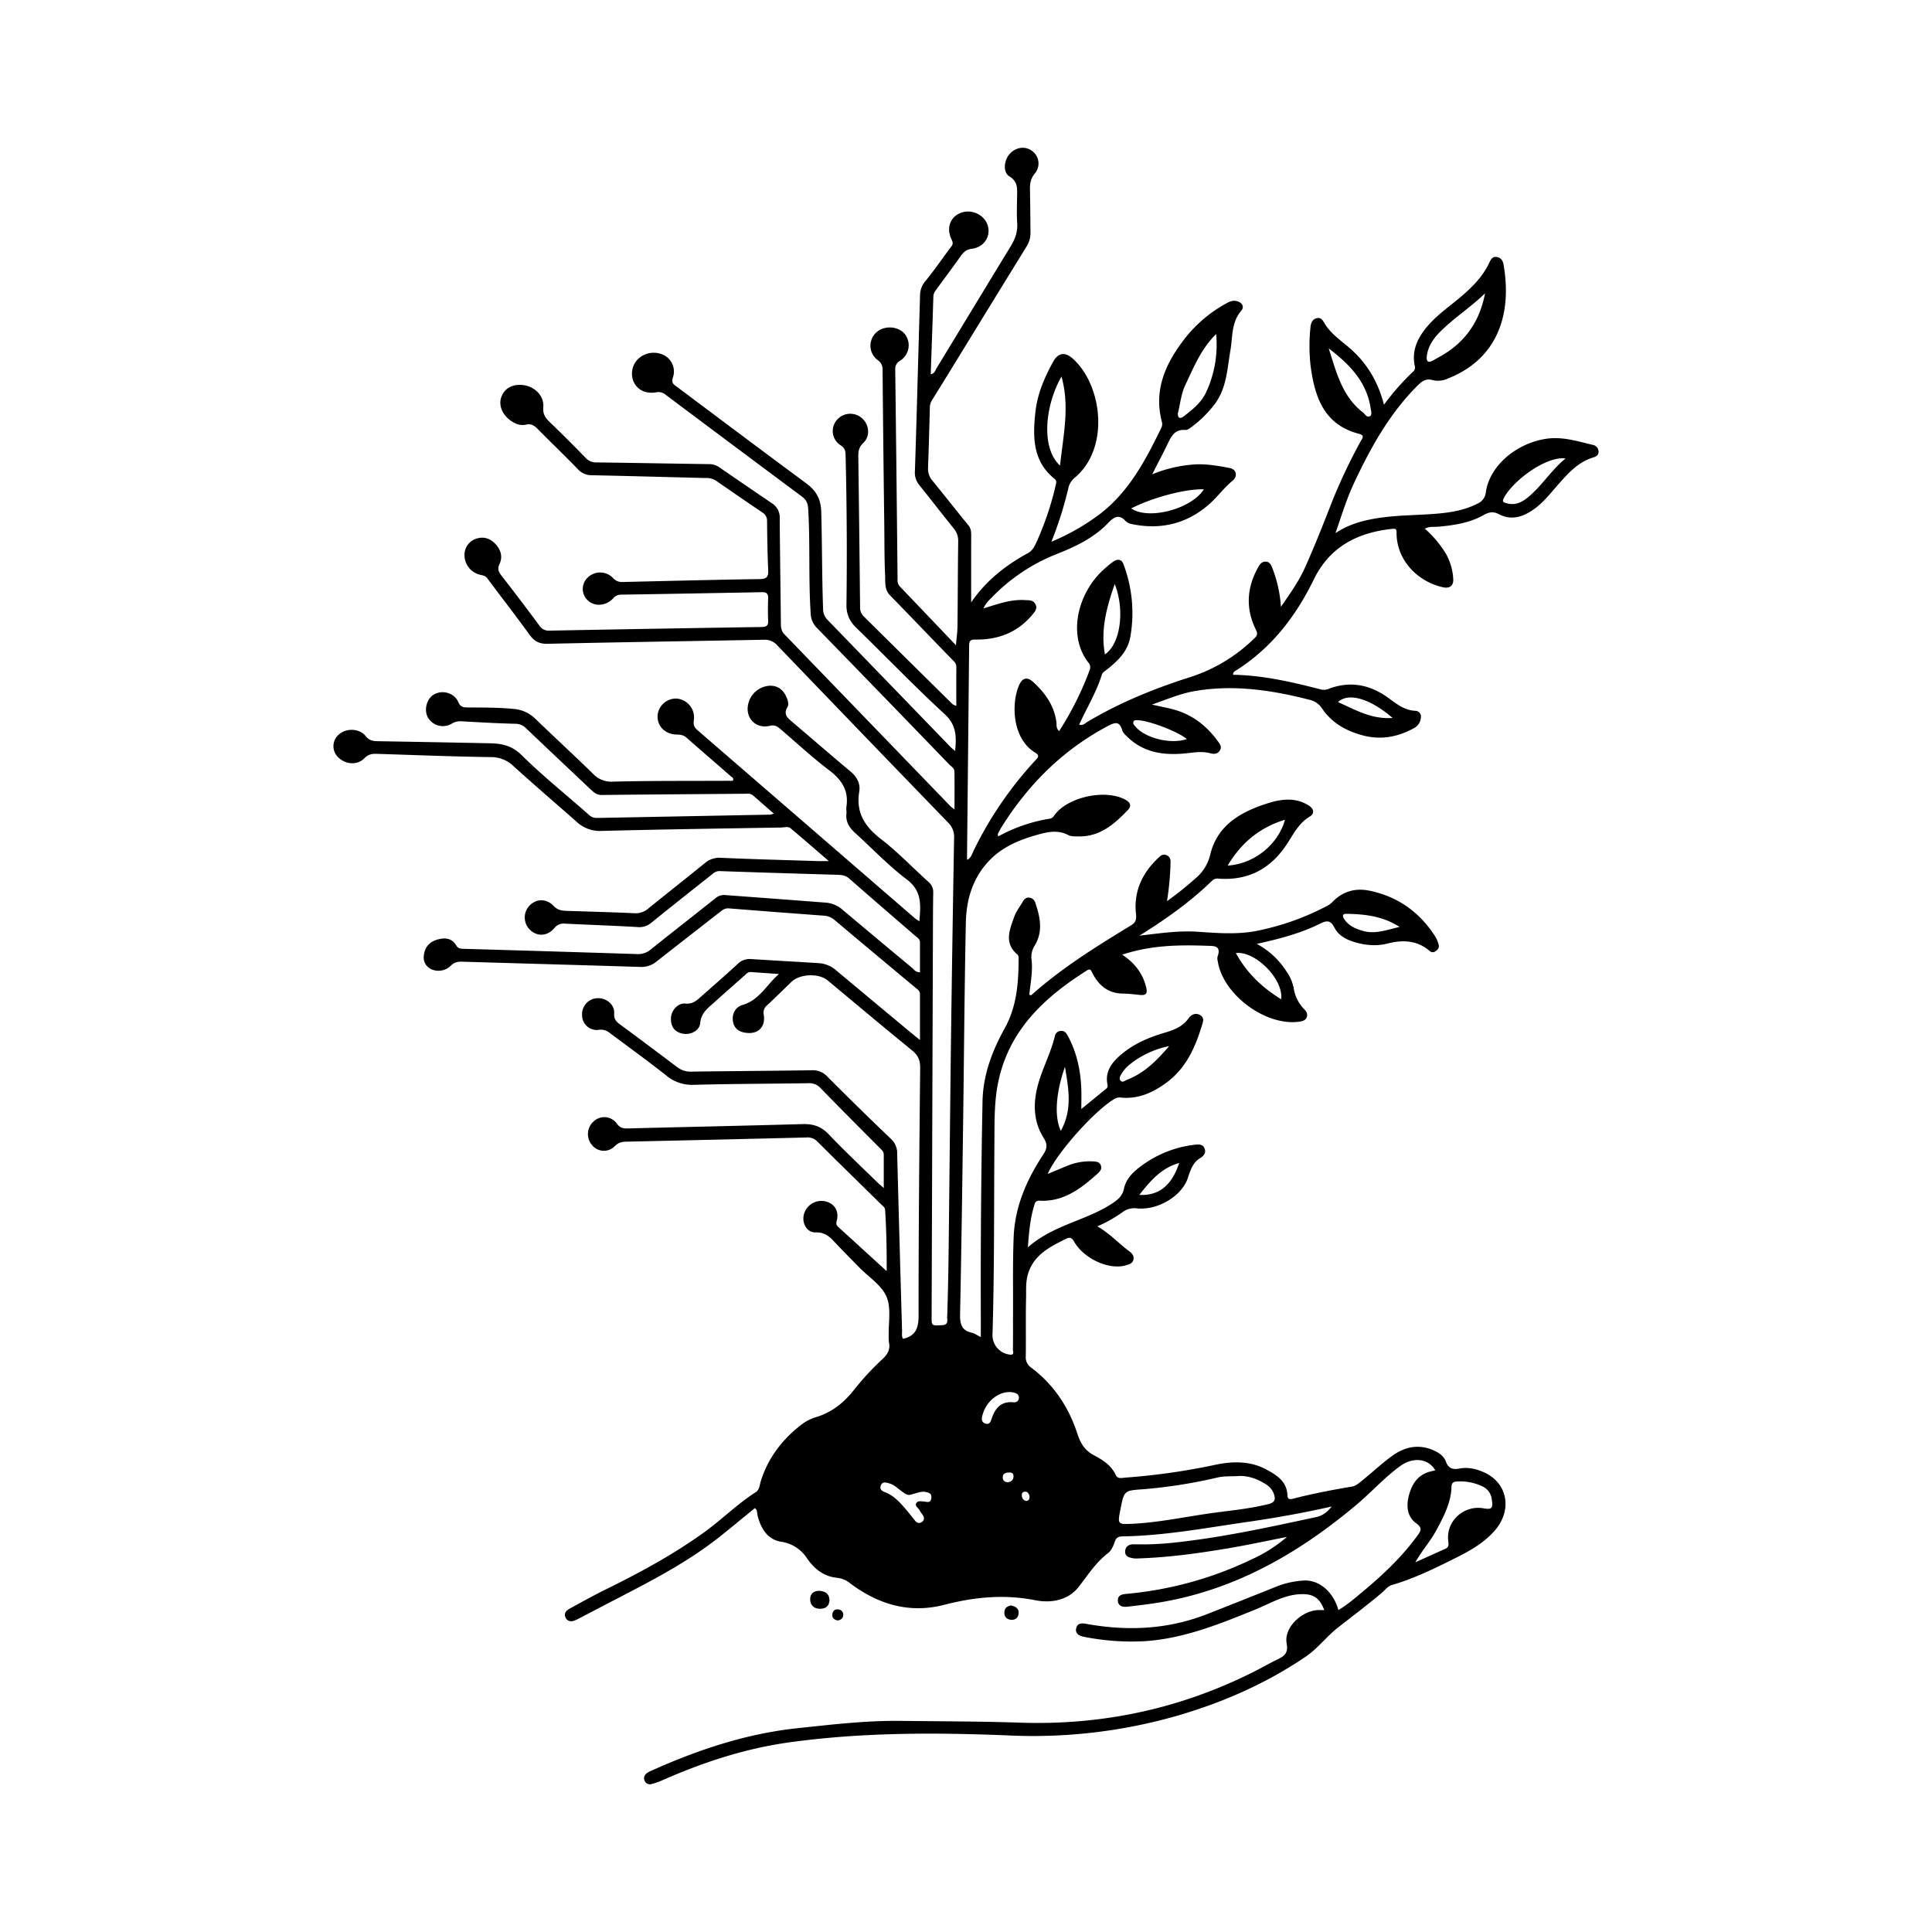 <svg id="Ebene_1" data-name="Ebene 1" xmlns="http://www.w3.org/2000/svg" viewBox="0 0 1024 1024"><title>02-digital-transformation</title><path d="M844.065,235.762c-8.233-1.951-16.263-4.572-25.078-3.116-15.66,2.586-29.418,14.334-31.451,28.159a7.313,7.313,0,0,1-4.356,6.09c-7.906,4.088-16.494,5.052-25.169,5.626-8.028.531-16.108.606-24.078,1.587-9.101,1.12-18.081,3.1-26.095,8.444,3.186-9.127,5.865-18.125,9.884-26.662,8.77-18.63,18.629-36.498,33.351-51.258,2.438-2.444,4.527-4.269,8.438-3.132a12.038,12.038,0,0,0,7.436-.687c27.364-10.563,34.494-34.992,29.943-60.688-.364-2.055-1.431-3.567-3.563-3.907-2.414-.386-3.252,1.499-4.073,3.227-3.258,6.856-8.375,12.149-14.023,17.059-6.07,5.277-12.827,9.767-18.18,15.871-5.424,6.184-8.956,13.006-7.201,21.548a2.813,2.813,0,0,1-.779,2.963A128.865,128.865,0,0,0,733.54,214.51c-3.325-12.767-9.435-22.667-18.979-30.707-4.283-3.608-9.056-6.975-12.166-11.838-1.138-1.778-1.9-3.925-4.47-3.321-2.559.602-3.209,2.905-3.386,5.165a95.274,95.274,0,0,0,.069,19.869c2.181,16.52,6.941,31.41,25.705,36.251,3.297.851,1.634,2.521.771,4.146a294.855,294.855,0,0,0-14.433,30.233c-4.838,12.309-9.603,24.641-15.059,36.695-3.179,7.024-7.554,13.272-12.667,20.605a68.993,68.993,0,0,0-4.634-20.712c-.668-1.662-1.472-3.246-3.608-3.214-1.772.027-2.78,1.139-3.624,2.614-6.246,10.913-6.99,22.146-1.418,33.436,1.16,2.349.619,3.24-.86,4.654a86.147,86.147,0,0,1-33.67,20.409c-19.122,6.058-37.576,13.551-54.842,23.842-1.194.712-2.285,2.147-4.265,1.4,4.039-8.94,9.137-17.159,11.975-26.39.407-1.325,1.581-1.871,2.563-2.654,5.97-4.757,11.345-9.726,12.658-18.009a73.241,73.241,0,0,0-3.78-38.073c-.934-2.473-2.951-2.701-5.038-1.446a33.324,33.324,0,0,0-3.7,2.915c-15.624,12.751-21.096,36.238-9.902,50.69a3.763,3.763,0,0,1,.832,3.925A166.906,166.906,0,0,1,561.366,387.5c-1.754-1.545-1.248-3.261-1.444-4.74-1.161-8.791-6.003-15.497-12.268-21.25-3.195-2.934-5.75-2.288-7.465,1.542-4.157,9.284-4.013,28.221,8.443,35.838,2.345,1.434,1.756,2.354.389,3.848a197.475,197.475,0,0,0-32.978,48.12c-.795,1.662-1.295,3.724-3.301,4.854a5.469,5.469,0,0,1-.208-.849q.586-56.368,1.128-112.736c.024-2.909,1.155-3.169,3.683-3.145,11.792.112,21.956-3.807,29.681-13.009,1.339-1.595,3.142-3.36,1.675-5.892-1.253-2.163-3.321-1.879-5.399-2.017-7.63-.505-14.645,2.18-22.053,4.397a16.33,16.33,0,0,1,3.936-5.286,97.633,97.633,0,0,1,35.44-23.736c9.865-3.899,19.324-8.526,26.798-16.327,2.892-3.018,5.597-4.909,9.188-.922a6.462,6.462,0,0,0,3.38,1.609c15.343,3.147,29.159-.221,40.908-10.558,4.347-3.824,7.781-8.65,12.329-12.393,2.961-2.436,2.11-6.107-1.465-6.787-6.492-1.233-12.978-2.396-19.716-1.817a72.187,72.187,0,0,0-21.35,5.131c2.935-5.752,5.404-10.45,7.741-15.213,2.078-4.233,3.708-8.764,9.873-8.269,1.179.095,2.573-1.094,3.693-1.925a60.712,60.712,0,0,0,11.428-11.277c6.743-8.544,6.982-18.978,8.719-29.035,1.234-7.144.441-14.833,5.783-21.012,1.637-1.894.576-4.249-2.236-5.007-2.139-.577-3.983.162-5.825,1.207a71.757,71.757,0,0,0-21.571,18.162c-10.273,13.15-17.026,27.304-12.476,44.599a4.399,4.399,0,0,1-.323,3.201c-8.333,17.085-17.086,33.861-32.69,45.763a118.362,118.362,0,0,1-25.555,14.561,200.642,200.642,0,0,0,8.874-27.849,10.07,10.07,0,0,1,3.364-5.976c18.91-15.583,14.82-49.2-.913-63.237-4.077-3.637-7.702-3.209-10.382,1.645-4.601,8.33-8.358,17.052-9.401,26.58-1.437,13.131-1.583,26.078,10.15,35.513,1.285,1.033.873,2.199.571,3.428a159.845,159.845,0,0,1-10.277,30.379c-1.015,2.149-2.111,4.295-4.311,5.492C533.1,299.548,522.69,307.666,514.73,319.277c0-12.075-.022-23.548.02-35.02.008-2.073.023-3.981-1.434-5.766-6.385-7.825-12.607-15.782-19.006-23.595A9.7,9.7,0,0,1,491.878,248c.401-10.726.678-21.458.974-32.188a6.755,6.755,0,0,1,1.041-3.544q11.706-18.91,23.301-37.889,13.363-21.758,26.76-43.495a13.643,13.643,0,0,0,2.234-7.564c-.097-7.578-.107-15.158-.28-22.734-.074-3.23.355-5.973,2.617-8.691a8.175,8.175,0,0,0-1.405-11.813c-3.613-2.801-8.629-2.189-11.931,1.457-3.091,3.412-3.744,9.754-.194,11.933,4.717,2.896,4.118,6.755,4.077,10.907-.045,4.58-.248,9.179.068,13.738.323,4.656-1.105,8.581-3.472,12.458-13.15,21.533-26.196,43.131-39.326,64.677-.666,1.094-.883,2.714-3.032,3.134.481-13.874.983-27.556,1.395-41.24.053-1.758.99-2.926,1.915-4.188,4.199-5.728,8.463-11.41,12.566-17.207,1.515-2.14,2.966-3.534,5.913-3.9,6.299-.782,9.943-6.245,8.565-11.845-1.413-5.738-8.041-9.266-13.872-7.383-5.848,1.889-8.32,7.751-5.704,13.733.639,1.46,1.442,2.603.16,4.279-4.6,6.016-8.83,12.325-13.62,18.18a11.855,11.855,0,0,0-2.998,7.641c-.185,7.732-.44,15.463-.659,23.195-.662,23.354-1.262,46.709-2.055,70.058a10.368,10.368,0,0,0,2.33,7.379c6.126,7.634,12.098,15.392,18.253,23.003a10.017,10.017,0,0,1,2.367,6.892c-.205,15.002-.207,30.006-.376,45.009-.034,3.025-.488,6.045-.827,9.992-10.444-10.954-20.117-21.114-29.817-31.248a4.538,4.538,0,0,1-1.111-3.444q-.557-55.665-1.238-111.328a4.965,4.965,0,0,1,2.695-4.868,9.64,9.64,0,0,0,2.389-14.042c-3.568-4.349-11.213-4.706-15.26-.713a9.496,9.496,0,0,0,.884,14.525,5.736,5.736,0,0,1,2.578,5.048q.36,40.98.901,81.959c.105,9.001.031,18.01.442,26.997.165,3.613-.458,7.537,2.605,10.674,11.255,11.523,22.361,23.189,33.611,34.716a4.194,4.194,0,0,1,1.539,3.19c-.04,6.726-.018,13.452-.018,20.65a8.923,8.923,0,0,1-1.976-.851q-23.599-23.31-47.184-46.635a6.615,6.615,0,0,1-1.842-5.119q-.407-39.798-.937-79.594c-.036-2.751.326-4.943,2.619-7.098,3.928-3.693,3.197-10.013-.967-13.385a9.325,9.325,0,0,0-13.131,1.302,8.956,8.956,0,0,0,2.035,13.252c2.345,1.448,2.647,3.033,2.704,5.362q.971,39.562.46,79.131c-.068,5.261,1.683,8.863,5.311,12.386,15.637,15.187,30.744,30.939,46.769,45.698,6.261,5.767,6.25,11.825,5.519,19.517-1.153-1.006-1.879-1.551-2.502-2.195q-32.6-33.736-65.233-67.439a8.131,8.131,0,0,1-2.259-5.921c-.613-17.041-.494-34.098-.97-51.146-.196-7.019-2.764-11.355-8.084-15.283-22.856-16.875-45.555-33.964-68.305-50.983-1.593-1.191-3.211-1.956-2.289-4.85a9.73,9.73,0,0,0-4.406-11.848,12.061,12.061,0,0,0-13.661,1.551,10.903,10.903,0,0,0-2.633,12.536c2.038,4.225,6.44,6.428,11.954,5.436a5.952,5.952,0,0,1,5.119,1.433q35.995,26.982,72.077,53.846c2.444,1.811,3.15,3.685,3.319,6.595,1.074,18.455.094,36.953,1.312,55.407a11.355,11.355,0,0,0,3.493,7.805q35.037,35.993,69.912,72.145c1.073,1.11,2.749,1.994,2.778,3.696.111,6.515.045,13.033.045,20.147a21.058,21.058,0,0,1-1.887-1.406q-44.104-45.685-88.225-91.355c-1.609-1.662-1.89-3.439-1.911-5.564-.184-18.637-.491-37.273-.614-55.91a8.874,8.874,0,0,0-4.073-7.984q-14.109-9.565-28.146-19.233a9.095,9.095,0,0,0-5.318-1.551c-19.9-.275-39.798-.664-59.698-.901a7.401,7.401,0,0,1-5.733-2.519q-9.401-9.693-19.137-19.059c-2.294-2.204-3.5-4.272-3.212-7.729.483-5.792-4.259-10.725-10.27-11.626-5.905-.885-10.543,1.661-12.095,6.641-1.553,4.981,1.54,10.592,7.211,13.397a8.772,8.772,0,0,0,5.966.879c2.973-.728,4.658.687,6.528,2.584,6.985,7.087,14.186,13.964,21.094,21.124a9.712,9.712,0,0,0,7.482,3.101c20.052.409,40.101.986,60.151,1.482a9.198,9.198,0,0,1,5.388,1.343Q391.648,263.22,404,271.572a5.082,5.082,0,0,1,2.56,4.62c.078,8.686.221,17.375.6,26.051.148,3.394-.705,4.626-4.382,4.681-24.163.363-48.322.971-72.482,1.542a6.328,6.328,0,0,1-5.376-2.094,9.414,9.414,0,0,0-13.534-.142,8.262,8.262,0,0,0,.05,11.887c3.65,3.51,9.532,3.208,13.509-.926a5.253,5.253,0,0,1,3.982-2.002q37.429-.6,74.857-1.316c2.418-.047,3.437.741,3.352,3.243-.134,3.945-.192,7.905.014,11.844.151,2.884-1.18,3.332-3.667,3.37q-56.144.86-112.285,1.922a5.841,5.841,0,0,1-5.407-2.811q-9.86-13.327-20.043-26.413c-1.56-2.016-2.222-3.526-.946-6.235,1.729-3.67.652-7.468-2.223-10.466-2.417-2.521-5.346-3.909-8.943-3.123a8.996,8.996,0,0,0-7.443,8.591,10.741,10.741,0,0,0,7.721,10.698c1.62.478,3.211.438,4.452,2.119,7.314,9.907,14.947,19.582,22.125,29.584,2.557,3.563,5.159,5.133,9.717,5.031,38.212-.857,76.431-1.415,114.647-2.148a8.729,8.729,0,0,1,7.064,2.913q45.3,47.166,90.767,94.169a10.307,10.307,0,0,1,3.001,8.031q-.901,52.106-1.61,104.216c-.499,38.847-.844,77.695-1.308,116.543q-.198,16.58-.74,33.155c-.054,1.694.845,4.112-2.75,4.272-5.585.249-5.568.559-5.486-5.241.018-1.264,0-2.527.004-3.791q.339-100.701.681-201.402c.022-6.314.037-12.628.163-18.94a7.063,7.063,0,0,0-2.7-5.725c-8.322-7.51-16.114-15.691-24.956-22.518-8.568-6.616-13.408-13.98-11.571-25.125.699-4.24-1.143-7.839-4.644-10.752-10.307-8.578-20.394-17.42-30.65-26.061-2.65-2.233-5.086-4.155-2.739-8.112.77-1.299.319-3.089-.284-4.611-1.666-4.203-4.459-6.781-9.261-6.644a12.405,12.405,0,0,0-11.052,8.872c-2.323,7.73,3.491,14.259,11.314,12.367,2.482-.6,3.87.287,5.453,1.64,8.637,7.381,16.989,15.139,26.025,21.996,6.739,5.114,10.385,10.915,9.02,19.455-.171,1.073.179,2.223.046,3.308-.538,4.382,1.485,7.551,4.562,10.347,9.115,8.282,17.66,17.307,27.44,24.704,8.129,6.148,7.337,13.525,6.645,22.152a27.082,27.082,0,0,1-2.354-1.579q-57.68-49.913-115.369-99.814c-1.77-1.53-2.143-2.943-1.798-5.287a10.042,10.042,0,0,0-8.887-11.345,9.782,9.782,0,0,0-10.348,8.928c-.255,5.688,3.884,9.97,10.102,10.125,1.967.049,3.608.229,5.164,1.598,7.825,6.885,15.733,13.676,23.578,20.538.602.526,1.799.929,1.002,2.385-1.478,0-3.052-.006-4.626.001-19.588.087-39.181-.055-58.758.434a13.253,13.253,0,0,1-10.675-4.162c-10.051-9.825-20.421-19.323-30.522-29.098a18.388,18.388,0,0,0-11.706-5.28c-8.203-.809-16.396-.715-24.598-.779-2.252-.018-3.531-.428-4.586-2.856-2.129-4.9-8.403-6.597-12.893-4.024-3.829,2.195-5.402,7.999-3.278,12.095a9.175,9.175,0,0,0,12.706,3.383,8.531,8.531,0,0,1,5.294-1.251c9.456.536,18.915,1.077,28.381,1.302a7.82,7.82,0,0,1,5.743,2.431c11.422,10.908,22.938,21.718,34.415,32.569,1.616,1.528,3.129,2.775,5.708,2.745,25.581-.301,51.165-.436,76.748-.666a4.358,4.358,0,0,1,3.131.692c3.651,3.15,7.271,6.337,11.242,9.808a8.892,8.892,0,0,1-1.802.586q-45.956.885-91.912,1.754a5.656,5.656,0,0,1-4.194-1.601c-11.946-10.567-24.451-20.556-35.779-31.74-5.166-5.1-10.564-6.115-16.879-6.242q-29.607-.599-59.215-1.094c-2.581-.044-4.643-.326-6.532-2.728-3.243-4.126-10.22-4.303-14.054-.924a8.125,8.125,0,0,0-.895,11.767c3.931,4.253,10.434,4.907,14.35.863,2.085-2.153,4.182-2.353,6.715-2.273,20.047.63,40.091,1.443,60.142,1.721a17.017,17.017,0,0,1,12.146,4.818c10.991,9.975,22.284,19.617,33.404,29.45a17.939,17.939,0,0,0,13.187,4.863c31.736-.823,63.483-1.268,95.227-1.801,1.7-.029,3.668-.723,5.078.457,6.451,5.397,12.784,10.937,20.204,17.325-3.035,0-4.564.042-6.089-.006-17.048-.536-34.1-.97-51.138-1.729a11.763,11.763,0,0,0-8.575,2.885c-9.922,8.067-19.979,15.969-29.92,24.012a10.11,10.11,0,0,1-7.308,2.478c-11.987-.557-23.986-.863-35.981-1.258-2.535-.084-4.74-.392-6.761-2.533-3.913-4.144-9.271-4-12.935-.181a9.109,9.109,0,0,0,.314,12.761c3.83,3.682,9.15,3.498,12.881-.875a6.22,6.22,0,0,1,5.656-2.396c12.774.626,25.558,1.062,38.324,1.8a9.822,9.822,0,0,0,7.366-2.211c10.428-8.446,20.957-16.769,31.484-25.092,1.428-1.129,2.655-2.428,4.92-2.347,20.831.747,41.669,1.339,62.504,1.976,2.219.068,4.213.342,6.084,1.988,11.621,10.219,23.369,20.294,35.067,30.427,1.049.908,2.413,1.611,2.414,3.298,0,5.3,0,10.601,0,15.946-2.336.012-3.188-1.514-4.336-2.467q-18.222-15.138-36.354-30.383a15.434,15.434,0,0,0-8.873-4.048q-26.683-2.045-53.371-4.01a6.938,6.938,0,0,0-5.253,1.483c-11.464,9.168-23.075,18.153-34.516,27.351a10.308,10.308,0,0,1-7.323,2.419q-45.934-1.48-91.874-2.783c-1.598-.047-2.85-.094-3.895-1.822-2.448-4.051-6.26-4.242-10.403-2.948-4.302,1.343-6.43,4.422-6.808,8.71-.343,3.895,2.385,6.967,6.28,7.559a9.366,9.366,0,0,0,8.233-2.72c1.781-1.737,3.687-2.026,6-1.957,31.412.945,62.828,1.794,94.239,2.774a12.651,12.651,0,0,0,8.697-2.905c11.158-8.797,22.397-17.491,33.585-26.25,1.386-1.085,2.651-2.039,4.634-1.88q25.262,2.022,50.538,3.874A9.32,9.32,0,0,1,442.34,487.63q21.396,17.984,42.876,35.87c1.073.897,2.383,1.649,2.384,3.32.003,7.792.001,15.583.001,24.395-2.363-1.913-3.825-3.067-5.255-4.258q-19.481-16.212-38.939-32.451a15.447,15.447,0,0,0-8.913-3.978c-12.129-.803-24.272-1.408-36.401-2.208a8.992,8.992,0,0,0-7.197,2.68c-6.38,5.892-12.959,11.568-19.445,17.346-2.348,2.092-4.451,3.918-8.219,3.567-4.024-.374-7.419,3.649-7.598,7.603-.206,4.548,1.869,7.402,6.034,8.301,4.175.902,9.069-1.364,9.465-5.611.5-5.357,4.049-7.87,7.367-10.861,5.277-4.758,10.624-9.44,15.942-14.154,1.047-.928,1.938-2.111,3.586-1.99,4.943.362,9.888.702,14.833,1.05-6.555,5.653-10.403,13.857-19.324,16.406-3.901,1.114-5.854,5.044-4.954,9.2.892,4.117,4.369,5.572,8.279,5.666,5.567.134,8.886-3.738,7.948-9.688a4.857,4.857,0,0,1,1.696-4.926c4.371-4.113,8.662-8.312,12.973-12.488,4.442-4.303,14.448-4.728,19.204-.776,14.937,12.414,29.791,24.928,44.854,37.186,3.163,2.574,4.211,5.272,4.171,9.26-.443,43.75-.875,87.502-.84,131.254.005,6.637-1.56,10.722-8.229,12.258-.865-1.306-.487-2.918-.531-4.418q-1.36-46.888-2.587-93.779a10.212,10.212,0,0,0-3.374-7.85q-16.954-16.192-33.502-32.805a10.411,10.411,0,0,0-8.242-3.504c-21.163.34-42.331.439-63.495.729a11.56,11.56,0,0,1-7.545-2.059c-10.172-7.638-20.323-15.307-30.584-22.826-2.164-1.586-3.432-2.888-3.25-6.001.271-4.623-4.08-8.179-8.708-8.026a8.456,8.456,0,0,0-8.3,9.031,7.803,7.803,0,0,0,8.806,7.755,7.258,7.258,0,0,1,5.309,1.218c10.181,7.62,20.486,15.081,30.478,22.942a21.211,21.211,0,0,0,14.608,4.973c20.209-.553,40.432-.535,60.648-.862a8.07,8.07,0,0,1,6.596,2.644c10.437,10.763,21.046,21.358,31.625,31.982.916.92,1.819,1.767,1.821,3.165.005,5.771.002,11.543.002,17.782-1.431-1.288-2.709-2.356-3.896-3.518-8.468-8.285-17.132-16.386-25.28-24.975-3.979-4.194-8.278-5.568-13.852-5.409-30.945.881-61.898,1.514-92.846,2.31-2.384.061-3.961-.376-5.538-2.483a8.204,8.204,0,0,0-12.475-1.14,8.949,8.949,0,0,0-.774,12.393,8.042,8.042,0,0,0,12.161.547c1.933-1.953,3.85-2.267,6.274-2.319q47.611-1.029,95.218-2.218a7.128,7.128,0,0,1,5.832,2.184c11.192,11.146,22.497,22.179,33.762,33.253.883.868,2.039,1.533,2.133,2.985.734,11.415.876,22.835.822,32.419-8.141-7.431-16.963-15.494-25.801-23.539-1.516-1.38-.617-2.908-.4-4.412.67-4.636-2.006-8.238-6.774-9.128a9.61,9.61,0,0,0-10.994,7.399c-.916,4.557,1.732,9.298,6.4,9.159,5.537-.164,8.107,3.145,11.203,6.408,3.914,4.125,7.927,8.156,11.902,12.222,4.963,5.076,11.783,9.359,14.376,15.443,2.591,6.08.954,13.961,1.172,21.053a18.664,18.664,0,0,0,.146,3.309c.798,3.717-.874,6.31-3.464,8.714a144.184,144.184,0,0,0-15.087,16.331c-5.267,6.663-11.671,11.885-20.019,14.389a25.144,25.144,0,0,0-8.326,4.376c-9.911,7.8-17.226,17.428-21.047,29.59-.638,2.031-.623,4.537-2.702,5.864-9.755,6.227-17.939,14.476-27.271,21.21-16.412,11.843-34.164,21.458-52.311,30.369-6.366,3.126-12.56,6.606-18.792,9.999-1.88,1.024-3.538,2.44-2.386,4.909.871,1.867,2.627,2.23,4.447,1.633a26.427,26.427,0,0,0,3.836-1.828c6.714-3.486,13.413-7.002,20.13-10.482,18.352-9.507,36.661-19.096,52.968-31.978,6.396-5.053,12.65-10.284,18.965-15.431.599.721.914.931.969,1.195.224,1.076.268,2.196.557,3.251,1.811,6.612,5.147,12.184,12.389,13.423a19.39,19.39,0,0,1,13.524,8.541c3.899,5.675,8.941,9.879,16.054,10.54a13.534,13.534,0,0,1,7.168,3.075c14.917,11.124,31.325,16.014,49.837,11.224,15.897-4.113,31.718-5.64,48.163-2.381,8.12,1.609,17.28.141,22.942-7.097,4.923-6.293,9.136-13.022,15.646-17.968,1.732-1.316,2.77-3.869,3.525-6.061.783-2.273,2.076-2.698,4.202-2.733,22.146-.362,43.865-4.455,65.693-7.604,14.902-2.15,29.723-4.762,45.029-8.225-2.472,3.139-5.047,4.924-8.196,5.598-25.107,5.38-50.182,10.909-75.784,13.585a154.182,154.182,0,0,1-20.784.84c-2.511-.076-4.511,1.004-4.704,3.625-.215,2.917,2.229,3.449,4.465,3.816a14.792,14.792,0,0,0,2.839.03c15.804-.51,31.433-2.684,46.993-5.286,10.527-1.76,20.966-4.043,31.444-6.093a76.704,76.704,0,0,1-17.764,11.46A193.561,193.561,0,0,1,597.23,844.766c-2.344.214-4.795.603-4.747,3.445.053,3.117,2.58,3.675,5.157,3.365,5.793-.698,11.601-1.344,17.352-2.313,39.973-6.733,73.646-26.183,104.173-51.886,7.843-6.604,14.687-14.346,23.04-20.381,6.822-4.929,14.939-3.989,18.523,2.33-1.384.348-2.763.575-4.056,1.041-5.988,2.161-8.646,7.068-10.061,12.777-1.342,5.415-.62,10.905,3.972,14.194,3.671,2.629,2.366,4.26.592,6.692-8.152,11.176-18.107,20.594-28.68,29.401-4.184,3.485-8.291,7.094-13.131,9.946-2.596-9.618-10.174-16.05-18.156-15.664a46.152,46.152,0,0,0-15.151,3.393c-11.989,4.84-24.019,9.583-36.048,14.323-20.702,8.158-42.025,9.211-63.724,5.342-2.565-.457-5.04-.835-5.84,2.089-.834,3.049,1.713,4.234,4.11,4.689a128.719,128.719,0,0,0,32.012,2.314c20.739-1.303,39.799-9.071,58.833-16.796,8.387-3.404,16.331-8.508,25.942-8.115,5.311.217,8.413,2.58,10.516,8.434-1.496,0-2.603-.078-3.697.012-8.877.734-17.723,9.608-16.206,17.688,1.015,5.406-1.569,6.841-5.137,8.582-1.416.691-2.83,1.391-4.211,2.148-41.077,22.52-85.204,32.79-131.835,31.232-21.155-.707-42.291-.695-63.434-.94-18.339-.213-36.538,1.95-54.742,3.887-27.435,2.919-53.178,11.601-78.162,22.882a8.56,8.56,0,0,0-1.235.692c-1.448.97-2.223,2.264-1.626,4.026a3.012,3.012,0,0,0,3.835,1.959,31.921,31.921,0,0,0,5.76-2.035c21.59-9.485,43.791-16.797,67.272-20.044,38.627-5.341,77.402-5.231,116.226-3.653a276.845,276.845,0,0,0,87.991-10.077c24.739-7.07,48.011-17.182,69.335-31.645,6.448-4.374,11.142-10.751,17.183-15.485,7.825-6.132,15.78-12.093,23.37-18.526,1.655-1.403,2.913-3.318,5.188-3.987,9.989-2.936,19.446-7.253,28.727-11.844,9.145-4.524,18.502-8.853,25.543-16.729,9.772-10.931,7.254-25.581-5.647-31.256-3.985-1.753-8.259-2.765-12.722-1.916-3.384.644-5.904.157-7.294-3.71-1.024-2.851-3.66-4.674-6.487-5.93-7.669-3.406-14.959-1.994-21.477,2.584-5.535,3.887-10.469,8.623-15.759,12.87-1.821,1.462-3.784,3.368-5.91,3.727-10.553,1.782-21.046,3.778-31.411,6.455-1.394.36-2.851.517-2.927-1.77-.249-7.468-5.812-10.828-11.364-13.807-8.513-4.567-17.922-4.282-26.851-2.413a349.276,349.276,0,0,1-47.667,6.798c-1.812.125-4.072.887-5.088-1.327-2.41-5.252-6.992-8.08-11.722-10.592-4.691-2.491-7.004-6.288-8.604-11.219-4.587-14.136-12.502-26.128-24.497-35.142a6.505,6.505,0,0,1-2.894-5.93c.146-10.424-.082-20.854.162-31.275.087-3.723-.214-7.45.698-11.227,2.634-10.904,11.336-15.274,20.163-19.708,2.197-1.104,3.242-.979,4.631,1.411,5.373,9.241,18.825,15.149,27.492,12.454,1.674-.52,3.485-.938,3.91-2.962.456-2.171-.883-3.472-2.496-4.677-5.469-4.088-10.069-9.229-16.628-12.961a74.019,74.019,0,0,0,13.041-7.316,10.396,10.396,0,0,1,7.82-2.236c11.024,1.183,23.808-6.377,27.074-16,1.298-3.826,2.503-8.253,6.581-10.642,1.926-1.129,3.225-2.853,2.316-5.119-.937-2.336-3.166-2.198-5.269-1.956a58.829,58.829,0,0,0-28.98,11.753c-3.944,2.962-7.471,6.597-8.496,11.616-.745,3.647-2.962,5.547-5.777,7.455-13.862,9.395-31.358,11.42-45.114,23.538.61-8.703,1.319-15.842,3.538-22.795a2.321,2.321,0,0,1,2.724-1.896c12.81.622,21.96-6.554,30.772-14.459,1.248-1.119,2.227-2.351,1.678-4.104-.639-2.037-2.37-2.172-4.196-2.288a31.747,31.747,0,0,0-14.287,2.6c-3.124,1.288-6.238,2.599-9.721,4.053,4.849-11.326,25.356-34.079,35.6-39.892a4.878,4.878,0,0,1,3.131-.589c9.374.925,17.255-2.711,24.518-8.147,9.988-7.476,14.79-18.158,18.345-29.634.676-2.184,1.681-4.44-.779-5.904-2.438-1.451-4.76-.31-6.225,1.754-3.257,4.589-8.085,6.216-13.117,7.717-9.157,2.73-17.733,6.59-24.716,13.372-3.823,3.713-6.135,8-5.178,13.526.166.958.383,1.843-.519,2.576-4.201,3.419-8.392,6.851-13.25,10.82,0-4.234.111-7.542-.021-10.84-.389-9.724-2.387-19.052-7.023-27.718-.873-1.631-1.774-3.032-3.88-2.828a3.277,3.277,0,0,0-3.069,2.565c-2.117,9.085-6.69,17.31-9.079,26.306-2.583,9.73-2.321,19.224,3.106,27.842,2.257,3.585,1.781,5.768-.357,9.016-8.658,13.155-14.871,27.38-15.532,43.334-.549,13.247-.276,26.528-.343,39.794-.033,6.635.039,13.27-.06,19.903-.016,1.085.99,3.226-1.748,2.778a10.377,10.377,0,0,1-9.069-10.927c1.018-33.792.755-67.594,1.004-101.393.08-10.871-.181-21.834,2.115-32.564,5.835-27.265,24.397-44.433,46.715-58.603,2.082-1.322,2.336-.238,3.194,1.431,3.311,6.449,8.3,10.595,15.988,10.715,2.984.047,5.969.393,8.941.711,3.568.383,4.326-.793,3.407-4.352-1.864-7.216-6.039-12.602-12.616-16.98,15.053-5.025,29.827-5.236,44.678-4.722,3.745.13,8.054-.335,5.826,5.831a5.2,5.2,0,0,0,.128,2.346c2.71,17.79,25.624,34.681,43.408,32.027,1.64-.245,3.176-.705,3.771-2.397.583-1.658-.127-2.958-1.373-4.202a19.996,19.996,0,0,1-5.558-11.233,23.227,23.227,0,0,0-3.706-8.589,42.491,42.491,0,0,0-15.878-14.798c12.447-2.703,23.416-5.661,33.63-10.74,3.548-1.764,5.546-1.826,7.562,2.153,1.882,3.715,5.548,6,9.577,7.309,6.095,1.981,12.238,2.715,18.613,1.093,7.932-2.018,15.598-1.781,22.223,3.919a2.389,2.389,0,0,0,3.046.247c1.314-.792,2.203-1.969,1.769-3.536a15.99,15.99,0,0,0-1.805-4.336c-8.212-12.822-19.63-21.075-34.641-24.241-7.535-1.589-14.011.178-19.516,5.564a11.833,11.833,0,0,1-2.523,2.114,137.938,137.938,0,0,1-37.653,13.523c-10.413,2.098-21.04,1.231-31.59.52-9.94-.669-19.768.763-30.899,2.078,14.509-9.025,27.304-18.197,38.655-29.241a3.956,3.956,0,0,1,3.421-.974c15.564,1.078,27.433-5.164,35.999-18.147,3.513-5.325,6.314-11.2,12.208-14.749,2.602-1.567,2.439-4.024-.603-5.93-6.996-4.382-14.421-3.397-21.489-1.178-14.159,4.446-26.844,11.457-30.621,27.225a23.176,23.176,0,0,1-7.853,12.644A171.476,171.476,0,0,1,618.538,477.62a156.113,156.113,0,0,0,1.875-20.345c.095-1.77-.249-3.067-1.898-3.917a3.255,3.255,0,0,0-3.912.733c-8.948,8.07-13.804,18.062-12.519,30.177.352,3.32-.17,4.699-2.797,6.3-18.32,11.168-36.555,22.474-52.631,36.856-.137.122-.544-.057-1.101-.133.597-6.101,1.875-12.197,1.223-18.341a11.168,11.168,0,0,1,1.53-7.597c4.6-7.425,3.099-15.093.45-22.735a3.736,3.736,0,0,0-3.37-2.881c-1.576-.097-2.598.873-3.35,2.213-1.466,2.609-3.412,5.033-4.407,7.804-2.497,6.952-5.693,14.149,1.787,20.326a2.535,2.535,0,0,1,.465,1.746c-.025,12.835-.875,25.475-7.317,37.09C525.87,556.99,521.036,569.704,520.761,583.745q-1.091,55.667-.916,111.345c.008,4.29.001,8.581.001,13.594-2.404-1.211-3.461-2.048-4.638-2.285-5.666-1.139-6.455-4.803-6.347-9.968.706-33.787,1.153-67.58,1.616-101.371.485-35.371.698-70.748,1.446-106.113.242-11.445,3.192-22.287,11.057-31.34,7.402-8.52,17.17-12.511,27.613-15.378,5.199-1.427,10.377-2.369,15.603.376,1.556.817,3.691.69,5.564.717,11.35.16,19.035-6.635,26.192-14.18,1.894-1.997,1.098-3.865-1.445-5.266-10.298-5.674-29.74-1.749-37.223,7.621-.759.951-1.278,2.166-2.76,2.395a84.492,84.492,0,0,0-27.467,9.433c-.124-.757-.298-1.104-.195-1.308.641-1.263,1.285-2.533,2.038-3.732,14.085-22.432,32.208-40.585,55.734-53.182,4.009-2.147,6.731-3.391,8.257,2.242a7.105,7.105,0,0,0,2.02,2.584c9.008,9.254,20.371,10.621,32.356,9.275,4.106-.461,8.103-1.063,12.162.029,1.944.523,3.804.541,5.064-1.381,1.338-2.041.012-3.602-1.097-5.121-6.253-8.565-14.309-14.545-24.737-17.05-3.075-.739-6.176-1.366-10.115-2.231,8.087-2.844,15.181-5.881,22.806-7.184,20.511-3.503,40.529-.52,60.42,4.558a10.734,10.734,0,0,1,6.82,4.494c5.286,7.903,12.947,12.154,21.944,14.511,9.375,2.456,18.093.809,26.469-3.671a7.002,7.002,0,0,0,4.125-6.398,2.99,2.99,0,0,0-3.079-3.018c-5.755-.291-9.906-3.732-14.252-6.872-9.587-6.925-19.939-9.096-31.272-4.883a6.561,6.561,0,0,1-4.115.502c-15.395-3.924-30.839-7.597-46.827-7.835-.127-1.5.896-1.888,1.618-2.345,18.698-11.841,31.597-28.6,41.17-48.239,8.448-17.334,23.256-24.875,41.665-26.77,1.52-.157,2.197.069,2.178,1.964-.137,13.945,10.373,25.752,24.494,28.975,3.757.858,5.904-.844,5.517-4.721a30.568,30.568,0,0,0-3.824-12.981,57.987,57.987,0,0,0-11.2-13.331c2.547-1.314,4.793-.836,6.944-1.028,8.362-.746,16.665-1.962,24.08-6.13,2.885-1.622,5.158-2.129,8.173-.538,6.295,3.321,12.163,1.71,17.786-2.038,5.625-3.75,9.612-9.077,14.004-14.034,5.134-5.795,10.335-11.54,18.105-13.924,1.579-.484,3.026-1.161,2.977-3.125A3.74,3.74,0,0,0,844.065,235.762ZM756.3,188.285c.75-5.09,3.627-9.045,7.111-12.539,7.344-7.366,16.226-12.952,23.689-20.285-2.538,13.498-9.203,24.223-20.801,31.684-2.118,1.362-4.356,2.536-6.545,3.788C756.507,192.791,755.874,191.184,756.3,188.285Zm-52.054-3.627c10.802,8.246,20.145,17.557,22.243,31.843.202,1.375.847,3.297-.313,4.03-1.688,1.067-2.654-1.06-3.802-1.945C711.305,210.04,708.262,197.143,704.247,184.659ZM590.833,309.534c5.458,13.757,3.053,31.847-5.196,37.29C583.286,333.937,586.43,322.153,590.833,309.534Zm33.603-91.023c1.151-4.864,1.696-10.047,3.81-14.471,4.434-9.279,8.251-19.047,16.333-26.985a59.763,59.763,0,0,1-5.222,30.658c-2.573,5.64-7.292,9.385-12.059,13.045-.81.622-1.961,1.034-2.58.405A3.371,3.371,0,0,1,624.436,218.511Zm13.639,40.842c-6.826,10.615-29.474,16.384-38.527,10.117C611.071,263.623,628.316,259.036,638.075,259.353Zm-75.469-59.756c4.497,15.913.91,31.185-.762,47.178C551.603,237.457,553.861,214.877,562.607,199.597ZM493.595,794.234c-.431,2.696-2.476,1.68-4.079,1.591-1.4-.058-3.103-.534-3.885.918-.82,1.525.963,2.356,1.608,3.482.543.948,1.179,1.845,1.81,2.74.972,1.378.957,2.757-.421,3.711-1.326.917-2.632.588-3.694-.755-2.043-2.583-4.069-5.19-6.267-7.637-2.731-3.04-5.635-5.903-9.602-7.389-1.541-.578-2.948-1.493-2.235-3.478.824-2.295,2.691-1.72,4.349-1.236a9.728,9.728,0,0,1,2.964,1.36c4.029,2.924,6.003,4.975,7.83,4.788s5.796-2.025,8.209-1.621S494.003,791.687,493.595,794.234ZM769.332,788.02c.061-2.046.978-2.696,2.89-2.796a27.317,27.317,0,0,1,13.314,2.508,8.605,8.605,0,0,1,5.127,6.856c.757,4.868.13,5.635-4.515,4.836-10.41-1.79-19.891,6.996-18.535,17.361.255,1.946.35,3.285-1.664,4.172-5.28,2.326-10.529,4.724-15.79,7.094,3.424-6.107,7.995-11.128,11.201-17.116C765.226,803.716,769.079,796.479,769.332,788.02ZM593.803,800.25c1.967-9.92,1.947-10.221,11.108-10.841a266.798,266.798,0,0,0,40.556-6.341c2.985-.671,5.956-.545,10.21-.686,4.783-.477,10.301,1.029,15.337,4.381a9.901,9.901,0,0,1,4.151,4.997c1.004,2.869.614,4.572-2.831,5.432-10.263,2.56-20.782,3.462-31.193,4.938-13.696,1.942-27.264,4.872-41.148,5.514C592.498,807.991,592.28,807.93,593.803,800.25Zm31.185-183.831c-3.925,11.863-10.707,17.43-21.118,16.901C609.88,625.664,615.602,619.025,624.989,616.419Zm-30.469-47.434a19.78,19.78,0,0,1,3.645-4.292,48.53,48.53,0,0,1,21.501-10.222c-6.322,7.362-12.976,14.228-22.242,17.798-1.124.433-2.381,1.65-3.402.611C592.861,571.701,593.79,570.106,594.519,568.985Zm-30.068-3.551c1.864,11.281,4.098,22.635-2.182,33.901C559.066,592.758,559.11,580.67,564.451,565.434ZM713.518,484.353c9.937.097,19.648,1.301,28.302,6.955-6.533,1.403-12.769,4.017-19.516,2.068-3.915-1.131-7.402-2.654-9.768-6.123C711.567,485.831,711.277,484.331,713.518,484.353Zm-34.446,45.285c-10.253-6.262-18.284-14.025-24.021-24.471C664.702,503.784,680.231,518.345,679.072,529.638Zm2.002-95.16c-3.602,13.159-16.407,23.441-30.386,24.293C657.883,446.686,667.642,438.593,681.074,434.478ZM534.171,785.661c-1.42-.13-2.589-.743-2.686-2.437-.115-2.015,1.238-2.617,2.945-2.745,1.543-.116,2.803.136,2.743,2.129C537.115,784.496,535.958,785.294,534.171,785.661Zm8.856,4.988a1.96,1.96,0,0,1,2.108,1.033,3.016,3.016,0,0,1,.209,3.149,1.797,1.797,0,0,1-2.205.49,3.052,3.052,0,0,1-1.527-2.518C541.47,791.667,541.82,790.841,543.027,790.648Zm-22.24-40.8c2.003-7.326,8.829-12.705,15.403-11.96,2.5.283,3.727,1.129,3.864,2.771-.026,1.89-1.205,2.768-3.026,2.588-6.329-.624-9.424,2.961-11.333,8.342-.538,1.516-.994,3.736-3.391,2.927C520.002,753.741,520.23,751.888,520.788,749.849ZM629.058,391.7c-8.45,2.976-22.233-.5-27.305-6.659-.595-.722-1.353-1.405-1.014-2.467.306-.962,1.205-.863,1.964-.865C608.376,381.697,624.06,387.564,629.058,391.7Zm109.028-11.174c-11.303.814-19.846-4.432-28.907-8.393C714.593,366.897,726.103,370.158,738.086,380.525Zm71.027-116.355c-3.159,2.446-6.58,3.73-10.556,2.553-1.058-.313-2.612-.468-1.625-2.469,4.559-9.248,22.478-22.62,32.84-21.256C821.802,249.521,816.877,258.159,809.113,264.171Z"/><path d="M439.666,847.922c-.111,2.925-1.559,4.617-4.611,4.757-3.422.157-5.547-1.658-5.662-4.894-.102-2.854,1.829-4.718,4.838-4.6C437.121,843.298,439.41,844.47,439.666,847.922Z"/><path d="M535.788,850.904c2.538.527,4.273,1.609,4.103,4.087-.16,2.342-1.617,3.784-4.085,3.527-2.373-.247-3.625-1.701-3.472-4.168C532.48,851.992,534.159,851.319,535.788,850.904Z"/><path d="M444.036,858.878c-1.801-.347-3.026-1.155-2.876-3.146.122-1.62.97-2.772,2.643-2.748,1.732.024,3.135.919,3.148,2.833C446.963,857.647,445.767,858.628,444.036,858.878Z"/></svg>